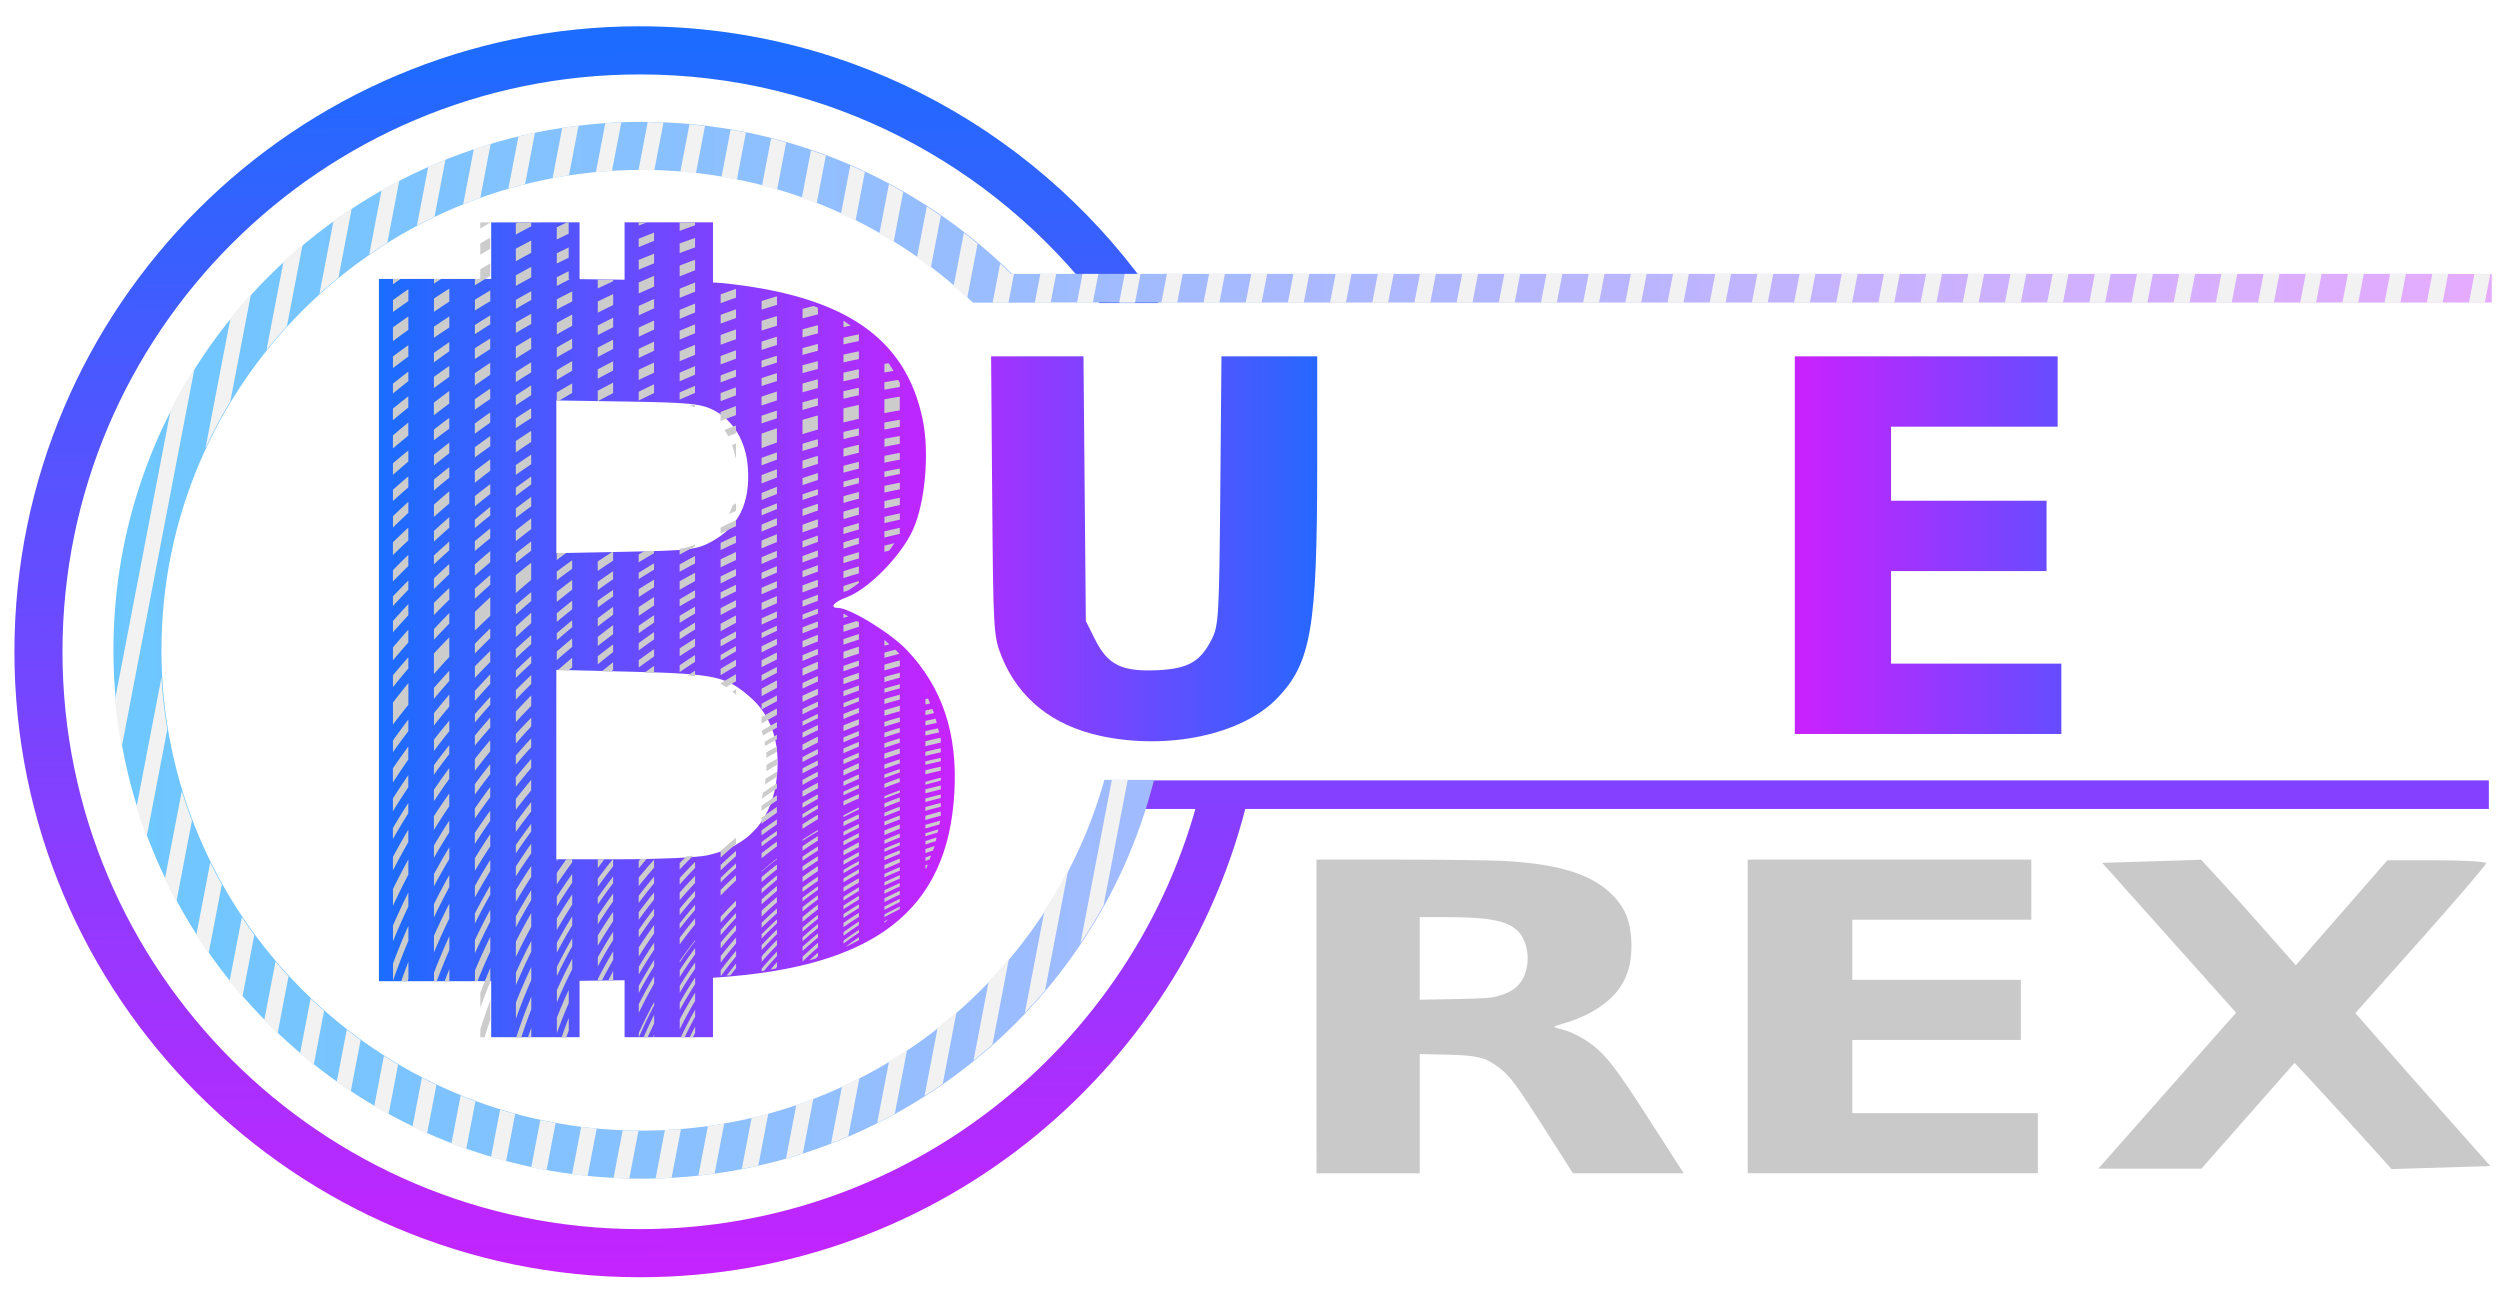 <?xml version="1.0" encoding="UTF-8"?>
<svg id="svg450041" width="119mm" height="62mm" version="1.1" viewBox="0 0 119 62" xmlns="http://www.w3.org/2000/svg" xmlns:xlink="http://www.w3.org/1999/xlink">
 <defs id="defs450038">
  <linearGradient id="linearGradient447674" x1="41.5" x2="41.5" y1="3.25" y2="61.803" gradientTransform="matrix(1.13 0 0 .806 -13.761 6.501)" gradientUnits="userSpaceOnUse" spreadMethod="reflect" xlink:href="#IaTgA~1Np_BMY0IkWaeQ3c"/>
  <linearGradient id="IaTgA~1Np_BMY0IkWaeQ3c" x1="41.5" x2="41.5" y1="3.25" y2="61.803" gradientTransform="matrix(8 0 0 8 115.59 581.96)" gradientUnits="userSpaceOnUse" spreadMethod="reflect">
   <stop id="stop16" stop-color="#1a6dff" offset="0"/>
   <stop id="stop18" stop-color="#c822ff" offset="1"/>
  </linearGradient>
  <linearGradient id="linearGradient447676" x1="31.877" x2="32.127" y1="5.753" y2="59.003" gradientTransform="matrix(4.321 0 0 4.321 -23.336 -21.206)" gradientUnits="userSpaceOnUse" spreadMethod="reflect" xlink:href="#nKEdfJkkRaIvB5Lr2l9FSa-9-7"/>
  <linearGradient id="nKEdfJkkRaIvB5Lr2l9FSa-9-7" x1="31.877" x2="32.127" y1="5.753" y2="59.003" gradientTransform="matrix(1.143 0 0 1.143 347.96 191.24)" gradientUnits="userSpaceOnUse" spreadMethod="reflect">
   <stop id="stop2-5" stop-color="#1a6dff" offset="0"/>
   <stop id="stop4-8" stop-color="#c822ff" offset="1"/>
  </linearGradient>
  <linearGradient id="linearGradient31414" x1="130.08" x2="157.49" y1="-24.153" y2="-24.153" gradientTransform="translate(0 -.381)" gradientUnits="userSpaceOnUse" xlink:href="#IaTgA~1Np_BMY0IkWaeQ3c"/>
  <linearGradient id="linearGradient31445" x1="19.875" x2="447.76" y1="117.07" y2="117.07" gradientTransform="matrix(.265 0 0 .265 75.356 -55.771)" gradientUnits="userSpaceOnUse">
   <stop id="stop9-3" stop-color="#6dc7ff" offset="0"/>
   <stop id="stop11-7" stop-color="#e6abff" offset="1"/>
  </linearGradient>
  <linearGradient id="linearGradient859" x1="45.731" x2="117.01" y1="25.76" y2="25.76" gradientUnits="userSpaceOnUse" xlink:href="#nKEdfJkkRaIvB5Lr2l9FSa-9-7"/>
  <filter id="contrast-filter-0" x="-500%" y="-500%" width="1e3%" height="1e3%">
   <feColorMatrix in="none" result="color-matrix-0" values="1 0 0 0 0 0 1 0 0 0 0 0 0 0 0 0 0 0 1 0"/>
   <title>Contrast</title>
   <title>Contrast</title>
   <title>Contrast</title>
   <title>Contrast</title>
   <feComponentTransfer in="SourceGraphic" result="component-transfer-0">
    <feFuncR intercept="0.29" slope="2" type="linear"/>
    <feFuncG intercept="-0.07" slope="1.29" type="linear"/>
    <feFuncB intercept="0.02" slope="0.94" type="linear"/>
   </feComponentTransfer>
  </filter>
 </defs>
 <g id="layer1">
  <g id="g853" transform="translate(1.374 .309)" fill="url(#linearGradient859)" stroke-opacity="0">
   <path id="path459289" transform="scale(.265)" d="m192.45 131.01c-8.602-1.871-14.688-6.757-17.701-14.209-1.474-3.645-1.524-4.49-1.715-28.859l-0.196-25.104h16.595l0.423 47.547 1.663 3.325c2.271 4.542 4.785 5.789 11.105 5.51 5.579-0.247 7.776-1.487 9.842-5.553 1.244-2.449 1.344-4.168 1.541-26.723l0.211-24.106h17.201l-5e-3 19.784c-8e-3 29.002-1.096 35.31-7.178 41.62-6.319 6.556-19.682 9.401-31.784 6.768z" filter="url(#contrast-filter-0)" style="mix-blend-mode:darken;paint-order:stroke"/>
   <path id="path459328" transform="scale(.265)" d="m266 116.48v-14.188l-9.404-14.241c-5.172-7.832-11.001-16.709-12.953-19.727l-3.549-5.486h18.358l7.597 11.961c4.179 6.579 7.873 11.873 8.21 11.766s3.954-5.415 8.037-11.795l7.424-11.6 9.087-0.185c4.998-0.102 9.087-0.008 9.087 0.208 0 0.216-5.686 9.026-12.635 19.578l-12.635 19.185v28.712h-16.625z" filter="url(#contrast-filter-0)" style="mix-blend-mode:darken;paint-order:stroke"/>
   <path id="path459367" transform="scale(.265)" d="m317.2 96.757v-33.915h47.215v12.635h-29.925v13.3h27.93v12.635h-27.93v16.625h30.59v12.635h-47.88z" filter="url(#contrast-filter-0)" style="mix-blend-mode:darken;paint-order:stroke"/>
   <path id="path459406" transform="scale(.265)" d="m381.71 96.703v-33.969l18.786 0.247c17.785 0.234 18.994 0.33 22.686 1.793 5.125 2.031 8.696 5.635 10.028 10.122 2.834 9.543-0.568 18.289-8.652 22.244l-3.674 1.798 2.561 1.147c4.09 1.831 7.234 6.201 13.198 18.343 3.07 6.25 5.581 11.561 5.581 11.804 0 0.242-3.981 0.441-8.847 0.441h-8.847l-4.727-9.854c-6.874-14.331-8.738-16.081-17.125-16.081h-4.344v25.935h-16.625zm33.038-6.08c1.509-1.51 1.849-2.505 2.045-5.985 0.434-7.707-2.351-9.815-12.971-9.823l-5.486-0.004v18.073l7.301-0.225c6.92-0.213 7.396-0.32 9.111-2.036z" filter="url(#contrast-filter-0)" style="mix-blend-mode:darken;paint-order:stroke"/>
  </g>
  <path id="path478857" d="m62.663 48.383v-7.465h3.943c2.169 0 4.443 0.03 5.054 0.066 2.51 0.149 4.026 0.611 4.989 1.519 0.729 0.687 1.006 1.389 1.006 2.55 0 0.776-0.167 1.382-0.534 1.935-0.502 0.757-1.519 1.402-2.748 1.743-0.213 0.059-0.388 0.125-0.388 0.145 0 0.021 0.147 0.072 0.327 0.114 0.482 0.113 1.142 0.46 1.608 0.845 0.602 0.498 1.109 1.169 2.404 3.183 0.638 0.992 1.309 2.035 1.491 2.317l0.331 0.513h-5.273l-1.28-2.006c-1.432-2.245-1.718-2.629-2.253-3.035-0.631-0.478-1.021-0.572-2.5-0.606l-1.26-0.028v5.675h-4.914zm8.613-0.962c0.53-0.152 0.798-0.304 1.046-0.594 0.566-0.661 0.513-1.969-0.103-2.537-0.516-0.476-1.368-0.634-3.413-0.635l-1.229-5.3e-4v3.932l1.664-0.03c1.312-0.024 1.742-0.053 2.035-0.136z" fill="#b3b3b3" fill-opacity=".718" stroke-opacity="0"/>
  <path id="path478896" d="m83.191 48.383v-7.465h13.499v2.861h-8.522v2.861h8.025v2.861h-8.025v3.484h8.833v2.861h-13.81z" fill="#b3b3b3" fill-opacity=".718" stroke-opacity="0"/>
  <path id="path478935" d="m102.68 52.457c1.54-1.745 3.017-3.415 3.28-3.712l0.48-0.539-6.375-7.133 4.71-0.148 0.871 0.945c0.479 0.52 1.493 1.649 2.252 2.51l1.381 1.566 4.36-4.997h2.348c1.292 0 2.348 0.065 2.348 0.144 0 0.079-1.399 1.716-3.11 3.637l-3.11 3.493 1.226 1.402c0.674 0.771 2.12 2.41 3.214 3.641l1.988 2.239-4.707 0.143-1.296-1.439c-0.713-0.791-1.751-1.929-2.307-2.528l-1.011-1.089-2.218 2.519-2.218 2.519h-4.907z" fill="#b3b3b3" fill-opacity=".718" stroke-opacity="0"/>
  <path id="path7-8-3-7" transform="scale(.265)" d="m114.94 4.719c-61.95 0-112.35 50.395-112.35 112.35 0 61.95 50.395 112.35 112.35 112.35 53.955 0 99.138-38.229 109.9-89.023h-8.857c-10.612 45.986-51.885 80.381-101.05 80.381-57.18 0-103.71-46.525-103.71-103.71 0-57.18 46.525-103.7 103.71-103.7 33.655 0 63.583 16.146 82.541 41.066h10.625c-20.2-29.948-54.402-49.709-93.166-49.709z" fill="url(#linearGradient447676)" stroke-width="4.321"/>
  <path id="path21-5-3" d="m53.036 37.146v1.36h65.433v-1.36z" fill="url(#linearGradient447674)" stroke-width=".954"/>
  <g id="g31426" transform="translate(-112.04 54.511)" stroke-opacity="0">
   <path id="path31182" d="m135.42-43.926v2.691h-5.343v33.43l5.343-0.003v2.667h4.208v-2.682c0.744-0.007 1.45-0.019 2.142-0.03v2.712h4.208v-2.833c0.027-0.002 0.085-3e-3 0.11-0.005 7.588-0.494 11.064-3.182 11.38-8.8 0.158-2.818-0.566-4.997-2.254-6.782-0.776-0.821-2.731-2.016-3.297-2.016-0.415 0-0.173-0.29 0.421-0.505 1.03-0.373 2.604-1.975 3.163-3.221 0.581-1.294 0.788-3.663 0.458-5.247-0.814-3.914-3.757-5.905-9.6-6.493-0.077-0.008-0.273-0.014-0.381-0.022v-2.862h-4.208v2.73c-0.693-0.011-1.389-0.021-2.142-0.027v-2.703zm3.102 8.476 3.387 0.054c2.907 0.047 3.483 0.102 4.063 0.39 0.964 0.479 1.575 1.484 1.665 2.741 0.124 1.718-0.446 2.857-1.786 3.567-0.662 0.351-1.042 0.393-4.03 0.451l-3.299 0.065v-3.634zm0 12.825 3.563 0.088c4.006 0.099 4.529 0.212 5.687 1.232 0.967 0.851 1.399 2.115 1.257 3.676-0.19 2.095-1.324 3.403-3.32 3.831-0.479 0.103-2.292 0.187-4.029 0.187h-3.159v-4.507z" fill="url(#linearGradient31414)"/>
   <path id="path29908" d="m134.9-43.925v0.292a53.799 53.799 0 0 1 0.475-0.279v-0.013zm1.795 0a53.187 53.187 0 0 0-0.102 0.054v0.523a52.727 52.727 0 0 1 0.732-0.389v-0.188zm2.335 0a52.127 52.127 0 0 0-0.487 0.233v0.584a51.612 51.612 0 0 1 0.565-0.279v-0.538zm3.412 0v0.153a50.583 50.583 0 0 1 0.394-0.153zm1.985 0a50.008 50.008 0 0 0-0.036 0.014v0.392a49.643 49.643 0 0 1 0.733-0.266v-0.14zm-1.253 0.487a50.008 50.008 0 0 0-0.732 0.292v0.398a49.643 49.643 0 0 1 0.732-0.299zm-7.798 0.236a53.187 53.187 0 0 0-0.475 0.279v0.535a52.727 52.727 0 0 1 0.475-0.279zm9.748 0.019a49.078 49.078 0 0 0-0.733 0.261v0.457a48.654 48.654 0 0 1 0.733-0.268zm-7.798 0.121a52.127 52.127 0 0 0-0.732 0.389v0.597a51.612 51.612 0 0 1 0.732-0.402zm1.783 0.329a51.024 51.024 0 0 0-0.565 0.279v0.489a50.583 50.583 0 0 1 0.565-0.279zm4.066 0.299a49.078 49.078 0 0 0-0.732 0.294v0.466a48.654 48.654 0 0 1 0.732-0.302zm1.95 0.287a48.1 48.1 0 0 0-0.733 0.278v0.513a47.625 47.625 0 0 1 0.733-0.287zm-9.748 0.173a52.127 52.127 0 0 0-0.475 0.279v0.46h-0.257v0.304a51.612 51.612 0 0 1 0.732-0.444zm1.95 0.167a51.024 51.024 0 0 0-0.732 0.402v0.5a50.583 50.583 0 0 1 0.732-0.402zm1.783 0.207a50.008 50.008 0 0 0-0.565 0.284v0.416a49.643 49.643 0 0 1 0.623-0.321c-0.019-2.51e-4 -0.037-5.18e-4 -0.057-5.18e-4zm4.066 0.22a48.1 48.1 0 0 0-0.732 0.314v0.523a47.625 47.625 0 0 1 0.732-0.324zm-12.43 0.146v0.255a53.799 53.799 0 0 1 0.361-0.255zm1.95 0v0.223a52.727 52.727 0 0 1 0.345-0.223zm7.798 0.03v0.422a48.654 48.654 0 0 1 0.732-0.34v-0.074c-0.237-4e-3 -0.492-0.006-0.732-0.009zm4.632 0.141a47.083 47.083 0 0 0-0.733 0.294v0.438a46.676 46.676 0 0 1 0.733-0.294zm-11.698 0.29a52.127 52.127 0 0 0-0.732 0.473v0.633a51.612 51.612 0 0 1 0.732-0.489zm13.647 0.011a46.145 46.145 0 0 0-0.732 0.264v0.42a45.749 45.749 0 0 1 0.732-0.265zm-15.596 0.016a53.187 53.187 0 0 0-0.733 0.518v0.566a52.727 52.727 0 0 1 0.733-0.518zm3.899 0.058a51.024 51.024 0 0 0-0.732 0.444v0.513a50.583 50.583 0 0 1 0.732-0.444zm1.95 0.04a50.008 50.008 0 0 0-0.732 0.409v0.426a49.643 49.643 0 0 1 0.732-0.419zm1.95 0.01a49.078 49.078 0 0 0-0.732 0.373v0.483a48.654 48.654 0 0 1 0.732-0.38zm1.949 0.125a48.1 48.1 0 0 0-0.732 0.352v0.535a47.625 47.625 0 0 1 0.732-0.364zm7.798 0.105a45.229 45.229 0 0 0-0.732 0.226v0.41a44.837 44.837 0 0 1 0.732-0.227zm-5.849 0.129a47.083 47.083 0 0 0-0.732 0.333v0.446a46.676 46.676 0 0 1 0.732-0.333zm1.95 0.22a46.145 46.145 0 0 0-0.733 0.3v0.427a45.749 45.749 0 0 1 0.733-0.304zm5.639 0.114a44.327 44.327 0 0 0-0.523 0.136v0.454a43.889 43.889 0 0 1 0.733-0.19v-0.319c-0.067-0.028-0.141-0.053-0.21-0.081zm-3.69 0.156a45.229 45.229 0 0 0-0.732 0.265v0.416a44.837 44.837 0 0 1 0.732-0.265zm-9.748 0.212a49.078 49.078 0 0 0-0.732 0.415v0.498a48.654 48.654 0 0 1 0.732-0.426zm1.95 0.038a48.1 48.1 0 0 0-0.732 0.395v0.548a47.625 47.625 0 0 1 0.732-0.408zm-3.9 0.041a50.008 50.008 0 0 0-0.732 0.457v0.438a49.643 49.643 0 0 1 0.732-0.469zm13.647 0.034a44.327 44.327 0 0 0-0.732 0.227v0.46a43.889 43.889 0 0 1 0.732-0.227zm-15.596 0.014a51.024 51.024 0 0 0-0.732 0.489v0.528a50.583 50.583 0 0 1 0.732-0.49zm-1.95 0.002a52.127 52.127 0 0 0-0.733 0.518v0.656a51.612 51.612 0 0 1 0.733-0.537zm9.748 0.06a47.083 47.083 0 0 0-0.732 0.373v0.455a46.676 46.676 0 0 1 0.732-0.373zm1.95 0.134a46.145 46.145 0 0 0-0.732 0.338v0.436a45.749 45.749 0 0 1 0.732-0.344zm9.015 0.008v0.308a43.015 43.015 0 0 1 0.341-0.074c-0.114-0.077-0.22-0.16-0.341-0.234zm-7.066 0.175a45.229 45.229 0 0 0-0.733 0.303v0.423a44.837 44.837 0 0 1 0.733-0.303zm5.849 0.039a43.39 43.39 0 0 0-0.733 0.196v0.39a43.015 43.015 0 0 1 0.733-0.196zm-3.9 0.201a44.327 44.327 0 0 0-0.732 0.265v0.467a43.889 43.889 0 0 1 0.732-0.265zm5.849 0.234a42.525 42.525 0 0 0-0.733 0.159v0.32a42.215 42.215 0 0 1 0.733-0.159zm-3.9 0.113a43.39 43.39 0 0 0-0.732 0.234v0.396a43.015 43.015 0 0 1 0.732-0.235zm-11.698 0.033a48.1 48.1 0 0 0-0.732 0.443v0.563a47.625 47.625 0 0 1 0.732-0.458zm-1.95 0.054a49.078 49.078 0 0 0-0.732 0.463v0.516a48.654 48.654 0 0 1 0.732-0.478zm3.9 0.012a47.083 47.083 0 0 0-0.732 0.415v0.467a46.676 46.676 0 0 1 0.732-0.415zm1.949 0.042a46.145 46.145 0 0 0-0.732 0.382v0.446a45.749 45.749 0 0 1 0.732-0.386zm1.95 0.096a45.229 45.229 0 0 0-0.732 0.344v0.433a44.837 44.837 0 0 1 0.732-0.344zm-9.748 0.021a50.008 50.008 0 0 0-0.732 0.512v0.451a49.643 49.643 0 0 1 0.732-0.526zm17.547 0.089a42.525 42.525 0 0 0-0.733 0.196v0.324a42.215 42.215 0 0 1 0.733-0.196zm-5.849 0.041a44.327 44.327 0 0 0-0.733 0.304v0.475a43.889 43.889 0 0 1 0.733-0.303zm-13.647 0.014a51.024 51.024 0 0 0-0.733 0.537v0.556a50.583 50.583 0 0 1 0.733-0.55zm15.596 0.245a43.39 43.39 0 0 0-0.732 0.273v0.402a43.015 43.015 0 0 1 0.732-0.273zm5.849 0.047a41.735 41.735 0 0 0-0.733 0.16v0.369a41.374 41.374 0 0 1 0.733-0.159zm-3.9 0.213a42.525 42.525 0 0 0-0.732 0.234v0.327a42.215 42.215 0 0 1 0.732-0.234zm1.95 0.257a41.735 41.735 0 0 0-0.733 0.197v0.373a41.374 41.374 0 0 1 0.733-0.196zm-11.698 5.16e-4a46.145 46.145 0 0 0-0.732 0.43v0.457a45.749 45.749 0 0 1 0.732-0.43zm1.949 0.007a45.229 45.229 0 0 0-0.732 0.386v0.442a44.837 44.837 0 0 1 0.732-0.386zm-3.899 0.048a47.083 47.083 0 0 0-0.732 0.46v0.479a46.676 46.676 0 0 1 0.732-0.46zm5.849 0.012a44.327 44.327 0 0 0-0.732 0.344v0.485a43.889 43.889 0 0 1 0.732-0.344zm-7.798 0.01a48.1 48.1 0 0 0-0.732 0.497v0.58a47.625 47.625 0 0 1 0.732-0.507zm18.96 0.02a40.903 40.903 0 0 0-0.196 0.034v0.407a40.499 40.499 0 0 1 0.433-0.075c-0.073-0.126-0.155-0.246-0.236-0.366zm-20.909 0.131a49.078 49.078 0 0 0-0.732 0.52v0.533a48.654 48.654 0 0 1 0.732-0.537zm11.698 0.008a43.39 43.39 0 0 0-0.733 0.314v0.409a43.015 43.015 0 0 1 0.733-0.314zm7.798 0.147a40.903 40.903 0 0 0-0.733 0.165v0.411a40.499 40.499 0 0 1 0.733-0.165zm-5.849 0.022a42.525 42.525 0 0 0-0.732 0.273v0.333a42.215 42.215 0 0 1 0.732-0.273zm-15.596 0.092a50.008 50.008 0 0 0-0.733 0.575v0.466a49.643 49.643 0 0 1 0.733-0.588zm17.546 0.074a41.735 41.735 0 0 0-0.732 0.234v0.378a41.374 41.374 0 0 1 0.732-0.234zm1.95 0.292a40.903 40.903 0 0 0-0.733 0.203v0.417a40.499 40.499 0 0 1 0.733-0.203zm3.822 0.029a40.038 40.038 0 0 0-0.657 0.114v0.352a39.692 39.692 0 0 1 0.733-0.127v-0.193c-0.023-0.05-0.052-0.096-0.076-0.146zm-13.571 0.132a44.327 44.327 0 0 0-0.732 0.386v0.497a43.889 43.889 0 0 1 0.732-0.386zm-1.949 0.036a45.229 45.229 0 0 0-0.732 0.43v0.391l0.104 0.002a44.837 44.837 0 0 1 0.628-0.369zm3.899 0.04a43.39 43.39 0 0 0-0.732 0.356v0.419a43.015 43.015 0 0 1 0.732-0.356zm-5.849 0.051a46.145 46.145 0 0 0-0.732 0.477v0.47a45.749 45.749 0 0 1 0.732-0.477zm7.798 0.024a42.525 42.525 0 0 0-0.733 0.314v0.339a42.215 42.215 0 0 1 0.733-0.314zm1.949 0.072a41.735 41.735 0 0 0-0.732 0.273v0.385a41.374 41.374 0 0 1 0.732-0.273zm5.849 0.02a40.038 40.038 0 0 0-0.733 0.164v0.356a39.692 39.692 0 0 1 0.733-0.164zm-17.547 0.04a47.083 47.083 0 0 0-0.732 0.507v0.494a46.676 46.676 0 0 1 0.732-0.507zm-1.949 0.112a48.1 48.1 0 0 0-0.732 0.557v0.599a47.625 47.625 0 0 1 0.732-0.558zm15.596 0.028a40.903 40.903 0 0 0-0.732 0.242v0.423a40.499 40.499 0 0 1 0.732-0.242zm-17.546 0.227a49.078 49.078 0 0 0-0.733 0.585v0.552a48.654 48.654 0 0 1 0.733-0.605zm23.395 0.014a39.24 39.24 0 0 0-0.733 0.127v0.657a38.597 38.597 0 0 1 0.733-0.13zm-3.899 0.07a40.038 40.038 0 0 0-0.733 0.203v0.36a39.692 39.692 0 0 1 0.733-0.203zm-5.849 0.276a41.735 41.735 0 0 0-0.244 0.105c0.074 0.017 0.181 0.027 0.244 0.048zm7.798 0.05a39.24 39.24 0 0 0-0.733 0.165v0.669a38.597 38.597 0 0 1 0.733-0.172zm-5.849 0.054a40.903 40.903 0 0 0-0.732 0.283v0.43a40.499 40.499 0 0 1 0.732-0.283zm-9.748 0.105a45.229 45.229 0 0 0-0.732 0.477v0.467a44.837 44.837 0 0 1 0.732-0.477zm11.698 0.112a40.038 40.038 0 0 0-0.732 0.242v0.368a39.692 39.692 0 0 1 0.732-0.245zm-13.647 0.085a46.145 46.145 0 0 0-0.732 0.527v0.486a45.749 45.749 0 0 1 0.732-0.527zm15.598 0.145a39.24 39.24 0 0 0-0.733 0.208v0.68a38.597 38.597 0 0 1 0.733-0.218zm-17.547 0.114a47.083 47.083 0 0 0-0.732 0.558v0.51a46.676 46.676 0 0 1 0.732-0.557zm21.446 0.091a38.158 38.158 0 0 0-0.733 0.131v0.333a37.828 37.828 0 0 1 0.733-0.131zm-23.395 0.131a48.1 48.1 0 0 0-0.733 0.612v0.621a47.625 47.625 0 0 1 0.733-0.612zm15.596 0.142a40.038 40.038 0 0 0-0.55 0.212c0.065 0.096 0.124 0.198 0.179 0.303a39.692 39.692 0 0 1 0.371-0.143zm1.95 0.132a39.24 39.24 0 0 0-0.732 0.254v0.691a38.597 38.597 0 0 1 0.732-0.266zm3.9 0.004a38.158 38.158 0 0 0-0.733 0.17v0.34a37.828 37.828 0 0 1 0.733-0.173zm-15.597 0.119a44.327 44.327 0 0 0-0.732 0.482v0.542a43.889 43.889 0 0 1 0.732-0.499zm17.547 0.245a37.398 37.398 0 0 0-0.733 0.134v0.378a37.028 37.028 0 0 1 0.733-0.138zm-19.496 0.004a45.229 45.229 0 0 0-0.732 0.527v0.486a44.837 44.837 0 0 1 0.732-0.531zm15.598 0.148a38.158 38.158 0 0 0-0.733 0.213v0.346a37.828 37.828 0 0 1 0.733-0.219zm-17.547 0.163a46.145 46.145 0 0 0-0.732 0.58v0.503a45.749 45.749 0 0 1 0.732-0.58zm13.647 0.041a39.24 39.24 0 0 0-0.19 0.073c0.072 0.199 0.131 0.406 0.171 0.626a38.597 38.597 0 0 1 0.019-0.008zm5.849 0.06a37.398 37.398 0 0 0-0.733 0.179v0.384a37.028 37.028 0 0 1 0.733-0.183zm-21.446 0.27a47.083 47.083 0 0 0-0.733 0.612v0.549a46.676 46.676 0 0 1 0.733-0.633zm17.546 0.095a38.158 38.158 0 0 0-0.732 0.261v0.353a37.828 37.828 0 0 1 0.732-0.268zm5.849 0.021a36.607 36.607 0 0 0-0.733 0.143v0.326a36.29 36.29 0 0 1 0.733-0.146zm-17.547 0.083a43.39 43.39 0 0 0-0.732 0.496v0.468a43.015 43.015 0 0 1 0.732-0.508zm13.648 0.058a37.398 37.398 0 0 0-0.733 0.226v0.39a37.028 37.028 0 0 1 0.733-0.232zm-15.598 0.17a44.327 44.327 0 0 0-0.732 0.553v0.561a43.889 43.889 0 0 1 0.732-0.573zm17.547 0.114a36.607 36.607 0 0 0-0.733 0.189v0.33a36.29 36.29 0 0 1 0.733-0.194zm-19.496 0.255a45.229 45.229 0 0 0-0.732 0.591v0.518a44.837 44.837 0 0 1 0.732-0.61zm21.446 0.066a35.877 35.877 0 0 0-0.733 0.143v0.265a35.616 35.616 0 0 1 0.733-0.146zm-5.849 0.037a37.398 37.398 0 0 0-0.732 0.276v0.397a37.028 37.028 0 0 1 0.732-0.283zm1.95 0.179a36.607 36.607 0 0 0-0.733 0.239v0.335a36.29 36.29 0 0 1 0.733-0.244zm-19.496 0.155a46.145 46.145 0 0 0-0.733 0.638v0.536a45.749 45.749 0 0 1 0.733-0.651zm5.849 0.01a42.525 42.525 0 0 0-0.732 0.529v0.388a42.215 42.215 0 0 1 0.732-0.542zm15.597 0.053a35.877 35.877 0 0 0-0.733 0.19v0.269a35.616 35.616 0 0 1 0.733-0.194zm1.95 0.24a35.211 35.211 0 0 0-0.733 0.15v0.318a34.906 34.906 0 0 1 0.733-0.154zm-19.496 0.067a43.39 43.39 0 0 0-0.732 0.568v0.488a43.015 43.015 0 0 1 0.732-0.586zm13.647 0.13a36.607 36.607 0 0 0-0.732 0.291v0.342a36.29 36.29 0 0 1 0.732-0.292zm1.95 0.114a35.877 35.877 0 0 0-0.733 0.24v0.273a35.616 35.616 0 0 1 0.733-0.245zm-17.547 0.098a44.327 44.327 0 0 0-0.732 0.635v0.582a43.889 43.889 0 0 1 0.732-0.637zm19.496 0.034a35.211 35.211 0 0 0-0.733 0.199v0.322a34.906 34.906 0 0 1 0.733-0.204zm-5.849 0.04c-3e-3 0.017-8e-3 0.032-0.011 0.048a37.028 37.028 0 0 1 0.011-0.005zm-9.748 0.192a41.735 41.735 0 0 0-0.732 0.548v0.449a41.374 41.374 0 0 1 0.732-0.548zm17.547 0.041a34.509 34.509 0 0 0-0.733 0.158v0.354a34.168 34.168 0 0 1 0.733-0.162zm-23.395 0.195a45.229 45.229 0 0 0-0.733 0.681v0.541a44.837 44.837 0 0 1 0.733-0.7zm17.546 0.072a35.877 35.877 0 0 0-0.732 0.294v0.278a35.616 35.616 0 0 1 0.732-0.299zm-1.95 0.006a36.607 36.607 0 0 0-0.149 0.069c-0.053 0.153-0.116 0.298-0.19 0.437a36.29 36.29 0 0 1 0.339-0.156zm3.9 0.014a35.211 35.211 0 0 0-0.733 0.252v0.328a34.906 34.906 0 0 1 0.733-0.258zm-15.598 0.15a42.525 42.525 0 0 0-0.732 0.605v0.402a42.215 42.215 0 0 1 0.732-0.604zm17.547 0.013a34.509 34.509 0 0 0-0.733 0.21v0.359a34.168 34.168 0 0 1 0.733-0.214zm1.95 0.294a33.779 33.779 0 0 0-0.733 0.166v0.297a33.487 33.487 0 0 1 0.733-0.163zm-21.446 0.18a43.39 43.39 0 0 0-0.732 0.656v0.51a43.015 43.015 0 0 1 0.732-0.666zm15.596 0.051a35.211 35.211 0 0 0-0.732 0.303v0.334a34.906 34.906 0 0 1 0.732-0.303zm-11.698 0.011a40.903 40.903 0 0 0-0.732 0.572v0.508a40.499 40.499 0 0 1 0.732-0.572zm13.648 0.04a34.509 34.509 0 0 0-0.733 0.259v0.365a34.168 34.168 0 0 1 0.733-0.259zm-3.9 0.043a35.877 35.877 0 0 0-0.732 0.349v0.285a35.616 35.616 0 0 1 0.732-0.349zm5.849 0.138a33.779 33.779 0 0 0-0.733 0.217v0.302a33.487 33.487 0 0 1 0.733-0.215zm-21.446 0.214a44.327 44.327 0 0 0-0.733 0.7v0.608a43.889 43.889 0 0 1 0.733-0.7zm23.395 0.012a33.106 33.106 0 0 0-0.733 0.167v0.292a32.822 32.822 0 0 1 0.733-0.171zm-19.496 0.028a41.735 41.735 0 0 0-0.732 0.605v0.467a41.374 41.374 0 0 1 0.732-0.605zm13.647 0.275a34.509 34.509 0 0 0-0.732 0.303v0.373a34.168 34.168 0 0 1 0.732-0.303zm1.95 0.065a33.779 33.779 0 0 0-0.733 0.26v0.311a33.487 33.487 0 0 1 0.733-0.269zm-3.9 0.002a35.211 35.211 0 0 0-0.732 0.349v0.343a34.906 34.906 0 0 1 0.732-0.349zm5.849 0.1a33.106 33.106 0 0 0-0.733 0.222v0.296a32.822 32.822 0 0 1 0.733-0.225zm-15.597 0.178a40.038 40.038 0 0 0-0.732 0.572v0.44a39.692 39.692 0 0 1 0.732-0.571zm-3.899 0.004a42.525 42.525 0 0 0-0.732 0.665v0.42a42.215 42.215 0 0 1 0.732-0.666zm21.187 0.078a32.449 32.449 0 0 0-0.474 0.118v0.293a32.168 32.168 0 0 1 0.227-0.057c0.087-0.119 0.171-0.236 0.247-0.354zm-9.489 0.065c-0.205 0.093-0.425 0.157-0.733 0.204v0.279a35.616 35.616 0 0 1 0.733-0.398zm5.849 0.282a33.106 33.106 0 0 0-0.733 0.27v0.301a32.822 32.822 0 0 1 0.733-0.269zm-7.799 0.017c-0.123 5e-3 -0.296 0.009-0.459 0.013a36.607 36.607 0 0 0-0.273 0.161v0.374a36.29 36.29 0 0 1 0.732-0.437zm5.849 0.002a33.779 33.779 0 0 0-0.732 0.303v0.322a33.487 33.487 0 0 1 0.732-0.315zm-13.647 0.012a40.903 40.903 0 0 0-0.732 0.632v0.53a40.499 40.499 0 0 1 0.732-0.631zm5.849 0.038-0.041 1e-3a37.398 37.398 0 0 0-0.691 0.455v0.448a37.028 37.028 0 0 1 0.732-0.488zm5.849 0.005a34.509 34.509 0 0 0-0.732 0.349v0.382a34.168 34.168 0 0 1 0.732-0.349zm5.849 0.007a32.449 32.449 0 0 0-0.733 0.225v0.297a32.168 32.168 0 0 1 0.733-0.225zm-13.917 0.032-0.463 0.009v0.331a38.597 38.597 0 0 1 0.463-0.34zm-7.529 0.094a43.39 43.39 0 0 0-0.733 0.733v0.533a43.015 43.015 0 0 1 0.733-0.733zm13.647 0.059a35.211 35.211 0 0 0-0.733 0.398v0.351a34.906 34.906 0 0 1 0.733-0.398zm-5.849 0.201a38.158 38.158 0 0 0-0.732 0.537v0.409a37.828 37.828 0 0 1 0.732-0.54zm-1.95 0.119a39.24 39.24 0 0 0-0.732 0.591v0.851a38.597 38.597 0 0 1 0.732-0.624zm5.849 0.027a35.877 35.877 0 0 0-0.732 0.449v0.301a35.616 35.616 0 0 1 0.732-0.449zm-9.748 0.031a41.735 41.735 0 0 0-0.732 0.686v0.508a41.374 41.374 0 0 1 0.732-0.709zm17.547 0.06a32.449 32.449 0 0 0-0.733 0.269v0.303a32.168 32.168 0 0 1 0.733-0.27zm-1.95 0.042a33.106 33.106 0 0 0-0.732 0.315v0.308a32.822 32.822 0 0 1 0.732-0.315zm3.9 0.015a31.802 31.802 0 0 0-0.733 0.225v0.328a31.488 31.488 0 0 1 0.733-0.225zm-5.849 0.123a33.779 33.779 0 0 0-0.732 0.352v0.334a33.487 33.487 0 0 1 0.732-0.363zm-5.849 0.104a36.607 36.607 0 0 0-0.732 0.506v0.394a36.29 36.29 0 0 1 0.732-0.52zm3.9 0.077a34.509 34.509 0 0 0-0.733 0.403v0.404a34.168 34.168 0 0 1 0.733-0.415zm-9.748 0.106a40.038 40.038 0 0 0-0.732 0.648v0.48a39.692 39.692 0 0 1 0.732-0.67zm7.798 0.218a35.211 35.211 0 0 0-0.732 0.456v0.375a34.906 34.906 0 0 1 0.732-0.469zm7.799 0.006a31.802 31.802 0 0 0-0.733 0.269v0.333a31.488 31.488 0 0 1 0.733-0.269zm-11.698 0.013a37.398 37.398 0 0 0-0.732 0.561v0.476a37.028 37.028 0 0 1 0.732-0.579zm-7.798 0.022a42.525 42.525 0 0 0-0.733 0.753v0.46a42.215 42.215 0 0 1 0.733-0.775zm21.446 0.027a31.13 31.13 0 0 0-0.733 0.234v0.283a30.86 30.86 0 0 1 0.218-0.069c0.17-0.11 0.339-0.217 0.515-0.361zm-3.9 0.006a32.449 32.449 0 0 0-0.732 0.315v0.309a32.168 32.168 0 0 1 0.732-0.315zm-1.95 0.17a33.106 33.106 0 0 0-0.732 0.363v0.316a32.822 32.822 0 0 1 0.732-0.363zm-13.647 0.154a40.903 40.903 0 0 0-0.732 0.707v0.582a40.499 40.499 0 0 1 0.732-0.735zm7.798 0.091a35.877 35.877 0 0 0-0.732 0.515v0.323a35.616 35.616 0 0 1 0.732-0.527zm3.9 0.019a33.779 33.779 0 0 0-0.733 0.429v0.331a33.487 33.487 0 0 1 0.733-0.419zm-7.798 0.085a38.158 38.158 0 0 0-0.732 0.621v0.442a37.828 37.828 0 0 1 0.732-0.64zm13.648 0.126a31.13 31.13 0 0 0-0.733 0.28v0.288a30.86 30.86 0 0 1 0.733-0.28zm-1.95 0.062a31.802 31.802 0 0 0-0.732 0.32v0.349a31.488 31.488 0 0 1 0.732-0.329zm-5.849 0.043a34.509 34.509 0 0 0-0.732 0.485v0.418a34.168 34.168 0 0 1 0.732-0.499zm-7.798 0.013a39.24 39.24 0 0 0-0.732 0.697v0.889a38.597 38.597 0 0 1 0.732-0.698zm11.697 0.143a32.449 32.449 0 0 0-0.732 0.376v0.326a32.168 32.168 0 0 1 0.732-0.385zm-7.798 0.022a36.607 36.607 0 0 0-0.732 0.597v0.409a36.29 36.29 0 0 1 0.732-0.597zm-7.798 0.159a41.735 41.735 0 0 0-0.733 0.806v0.534a41.374 41.374 0 0 1 0.733-0.806zm13.647 0.125a33.106 33.106 0 0 0-0.733 0.434v0.335a32.822 32.822 0 0 1 0.733-0.444zm-3.9 0.007a35.211 35.211 0 0 0-0.732 0.546v0.389a34.906 34.906 0 0 1 0.732-0.56zm9.749 0.089a30.509 30.509 0 0 0-0.733 0.28v0.237a30.287 30.287 0 0 1 0.733-0.28zm-1.95 0.133a31.13 31.13 0 0 0-0.732 0.328v0.297a30.86 30.86 0 0 1 0.732-0.33zm-11.698 0.061a37.398 37.398 0 0 0-0.732 0.661v0.497a37.028 37.028 0 0 1 0.732-0.661zm-3.899 0.012a40.038 40.038 0 0 0-0.732 0.767v0.504a39.692 39.692 0 0 1 0.732-0.769zm18.763 0.033v0.198a29.683 29.683 0 0 1 0.228-0.073c-0.074-0.039-0.157-0.09-0.228-0.125zm-9.015 0.071a33.779 33.779 0 0 0-0.732 0.504v0.355a33.487 33.487 0 0 1 0.732-0.507zm3.899 0.011a31.802 31.802 0 0 0-0.732 0.397v0.36a31.488 31.488 0 0 1 0.732-0.407zm-7.798 0.233a35.877 35.877 0 0 0-0.732 0.614v0.338a35.616 35.616 0 0 1 0.732-0.625zm13.549 0.033a29.346 29.346 0 0 0-0.635 0.202v0.314a29.056 29.056 0 0 1 0.733-0.243v-0.22c-0.035-0.021-0.064-0.034-0.098-0.054zm-1.851 0.021a29.942 29.942 0 0 0-0.733 0.282v0.283a29.683 29.683 0 0 1 0.733-0.288zm-5.849 0.053a32.449 32.449 0 0 0-0.733 0.459v0.337a32.168 32.168 0 0 1 0.733-0.469zm-3.9 0.119a34.509 34.509 0 0 0-0.732 0.562v0.434a34.168 34.168 0 0 1 0.732-0.562zm7.798 0.031a30.509 30.509 0 0 0-0.732 0.341v0.249a30.287 30.287 0 0 1 0.732-0.348zm-13.647 0.125a38.158 38.158 0 0 0-0.732 0.733v0.464a37.828 37.828 0 0 1 0.732-0.733zm-3.899 0.065a40.903 40.903 0 0 0-0.733 0.843v0.614a40.499 40.499 0 0 1 0.733-0.849zm15.596 0.083a31.13 31.13 0 0 0-0.732 0.402v0.312a30.86 30.86 0 0 1 0.732-0.411zm-3.899 0.032a33.106 33.106 0 0 0-0.732 0.523v0.348a32.822 32.822 0 0 1 0.732-0.526zm9.748 0.091a28.725 28.725 0 0 0-0.733 0.243v0.263a28.477 28.477 0 0 1 0.733-0.242zm-1.949 0.036a29.346 29.346 0 0 0-0.733 0.297v0.311a29.056 29.056 0 0 1 0.733-0.291zm-13.648 0.015a36.607 36.607 0 0 0-0.732 0.661v0.44a36.29 36.29 0 0 1 0.732-0.674zm-3.899 0.105a39.24 39.24 0 0 0-0.732 0.769v0.981a38.597 38.597 0 0 1 0.732-0.816zm5.849 0.051a35.211 35.211 0 0 0-0.732 0.626v0.406a34.906 34.906 0 0 1 0.732-0.625zm5.849 0.007a31.802 31.802 0 0 0-0.733 0.468v0.372a31.488 31.488 0 0 1 0.733-0.468zm3.899 0.013a29.942 29.942 0 0 0-0.732 0.358v0.29a29.683 29.683 0 0 1 0.732-0.366zm5.116 0.053v0.274a27.84 27.84 0 0 1 0.236-0.064c-0.082-0.071-0.146-0.138-0.236-0.21zm-12.914 0.215a33.779 33.779 0 0 0-0.732 0.562v0.388a33.487 33.487 0 0 1 0.732-0.589zm5.849 0.079a30.509 30.509 0 0 0-0.732 0.424v0.257a30.287 30.287 0 0 1 0.732-0.432zm5.849 0.028a28.153 28.153 0 0 0-0.733 0.243v0.33a27.84 27.84 0 0 1 0.733-0.244zm-1.949 0.105a28.725 28.725 0 0 0-0.733 0.299v0.276a28.477 28.477 0 0 1 0.733-0.305zm-7.799 0.011a32.449 32.449 0 0 0-0.732 0.526v0.349a32.168 32.168 0 0 1 0.732-0.526zm11.485 0.026a27.523 27.523 0 0 0-0.52 0.14v0.249a27.285 27.285 0 0 1 0.706-0.19c-0.05-0.056-0.098-0.112-0.15-0.167-9e-3 -0.01-0.025-0.022-0.035-0.032zm-19.284 0.061a37.398 37.398 0 0 0-0.732 0.732v0.548a37.028 37.028 0 0 1 0.732-0.758zm13.647 0.072a29.346 29.346 0 0 0-0.732 0.376v0.327a29.056 29.056 0 0 1 0.732-0.37zm-3.899 0.122a31.13 31.13 0 0 0-0.733 0.489v0.324a30.86 30.86 0 0 1 0.733-0.489zm-7.798 0.039a35.877 35.877 0 0 0-0.732 0.695v0.354a35.616 35.616 0 0 1 0.732-0.695zm-5.849 0.069a40.038 40.038 0 0 0-0.733 0.853v0.565a39.692 39.692 0 0 1 0.733-0.885zm7.798 0.024a34.509 34.509 0 0 0-0.688 0.592l0.51 0.012a34.168 34.168 0 0 1 0.179-0.152zm7.798 0.094a29.942 29.942 0 0 0-0.732 0.432v0.3a29.683 29.683 0 0 1 0.732-0.432zm7.799 0.028a26.975 26.975 0 0 0-0.733 0.204v0.275a26.708 26.708 0 0 1 0.733-0.205zm-1.95 0.011a27.523 27.523 0 0 0-0.733 0.251v0.258a27.285 27.285 0 0 1 0.733-0.256zm-1.949 0.056a28.153 28.153 0 0 0-0.733 0.314v0.345a27.84 27.84 0 0 1 0.733-0.322zm-9.749 0.024a33.106 33.106 0 0 0-0.535 0.43l0.436 0.011a32.822 32.822 0 0 1 0.099-0.079zm1.95 0.17a31.802 31.802 0 0 0-0.443 0.318c0.151 0.005 0.307 0.01 0.443 0.016zm5.849 0.057a28.725 28.725 0 0 0-0.732 0.381v0.283a28.477 28.477 0 0 1 0.732-0.389zm-3.899 0.172a30.509 30.509 0 0 0-0.34 0.227c0.112 0.014 0.239 0.024 0.338 0.04a30.287 30.287 0 0 1 2e-3 -0.002zm-11.698 0.003a38.158 38.158 0 0 0-0.732 0.82v0.518a37.828 37.828 0 0 1 0.732-0.849zm21.446 0.096a26.404 26.404 0 0 0-0.733 0.205v0.237a26.176 26.176 0 0 1 0.733-0.205zm-1.95 0.006a26.975 26.975 0 0 0-0.733 0.253v0.285a26.708 26.708 0 0 1 0.733-0.257zm-5.849 0.066a29.346 29.346 0 0 0-0.732 0.432v0.024c0.091 0.047 0.177 0.105 0.265 0.163a29.056 29.056 0 0 1 0.468-0.288zm-11.697 0.006a36.607 36.607 0 0 0-0.732 0.79v0.474a36.29 36.29 0 0 1 0.732-0.811zm1.95 0.032a35.211 35.211 0 0 0-0.732 0.719v0.448a34.906 34.906 0 0 1 0.732-0.742zm13.648 0.047a27.523 27.523 0 0 0-0.733 0.332v0.265a27.285 27.285 0 0 1 0.733-0.338zm-1.95 0.208a28.153 28.153 0 0 0-0.732 0.395v0.355a27.84 27.84 0 0 1 0.732-0.395zm-17.546 0.125a39.24 39.24 0 0 0-0.733 0.928v1.046a38.597 38.597 0 0 1 0.733-0.939zm23.395 0.058a25.878 25.878 0 0 0-0.733 0.205v0.195a25.69 25.69 0 0 1 0.733-0.205zm-1.95 0.058a26.404 26.404 0 0 0-0.733 0.265v0.247a26.176 26.176 0 0 1 0.733-0.27zm-1.949 0.155a26.975 26.975 0 0 0-0.733 0.334v0.295a26.708 26.708 0 0 1 0.733-0.342zm-3.9 0.029a28.725 28.725 0 0 0-0.178 0.11c0.059 0.046 0.118 0.088 0.178 0.139zm9.015 0.123v0.048a25.178 25.178 0 0 1 0.018-0.004c-7e-3 -0.014-0.011-0.03-0.018-0.044zm-22.662 0.126a37.398 37.398 0 0 0-0.732 0.888v0.583a37.028 37.028 0 0 1 0.732-0.898zm21.446 0.007a25.397 25.397 0 0 0-0.733 0.206v0.234a25.178 25.178 0 0 1 0.733-0.211zm-17.547 0.033a34.509 34.509 0 0 0-0.732 0.771v0.5a34.168 34.168 0 0 1 0.732-0.772zm11.698 0.003a27.523 27.523 0 0 0-0.732 0.395v0.273a27.285 27.285 0 0 1 0.732-0.395zm-13.647 0.067a35.877 35.877 0 0 0-0.732 0.821v0.396a35.616 35.616 0 0 1 0.732-0.843zm17.547 0.017a25.878 25.878 0 0 0-0.733 0.278v0.204a25.69 25.69 0 0 1 0.733-0.282zm3.294 0.061a24.891 24.891 0 0 0-0.128 0.029v0.256a24.645 24.645 0 0 1 0.224-0.05c-0.032-0.078-0.061-0.158-0.096-0.235zm-5.244 0.149a26.404 26.404 0 0 0-0.733 0.35v0.254a26.176 26.176 0 0 1 0.733-0.357zm3.899 0.196a24.891 24.891 0 0 0-0.733 0.213v0.26a24.645 24.645 0 0 1 0.733-0.213zm-1.95 0.101a25.397 25.397 0 0 0-0.733 0.289v0.239a25.178 25.178 0 0 1 0.733-0.295zm-3.9 0.028a26.975 26.975 0 0 0-0.732 0.413v0.304a26.708 26.708 0 0 1 0.732-0.413zm7.397 0.024a24.365 24.365 0 0 0-0.332 0.074v0.215a24.154 24.154 0 0 1 0.412-0.092c-0.023-0.068-0.056-0.131-0.081-0.198zm-5.447 0.232a25.878 25.878 0 0 0-0.733 0.357v0.208a25.69 25.69 0 0 1 0.733-0.357zm3.899 0.167a24.365 24.365 0 0 0-0.733 0.217v0.224a24.154 24.154 0 0 1 0.733-0.221zm-19.496 0.009a35.211 35.211 0 0 0-0.732 0.858v0.474a34.906 34.906 0 0 1 0.732-0.857zm1.95 0.008a33.779 33.779 0 0 0-0.732 0.775v0.453a33.487 33.487 0 0 1 0.732-0.816zm19.253 0.044a23.879 23.879 0 0 0-0.489 0.11v0.212a23.674 23.674 0 0 1 0.538-0.12c-0.018-0.066-0.029-0.136-0.049-0.202zm-3.656 0.03a24.891 24.891 0 0 0-0.733 0.29v0.273a24.645 24.645 0 0 1 0.733-0.297zm-21.446 0.012a38.158 38.158 0 0 0-0.733 0.998v0.553a37.828 37.828 0 0 1 0.733-0.997zm1.95 0.051a36.607 36.607 0 0 0-0.732 0.909v0.537a36.29 36.29 0 0 1 0.732-0.943zm15.596 0.073a26.404 26.404 0 0 0-0.728 0.41c0.025 0.073 0.043 0.151 0.064 0.226a26.176 26.176 0 0 1 0.664-0.374zm1.95 0.137a25.397 25.397 0 0 0-0.733 0.358v0.245a25.178 25.178 0 0 1 0.733-0.357zm3.899 0.138a23.879 23.879 0 0 0-0.733 0.227v0.221a23.674 23.674 0 0 1 0.733-0.232zm1.819 0.02a23.405 23.405 0 0 0-0.603 0.135v0.208a23.203 23.203 0 0 1 0.651-0.146c-0.014-0.067-0.032-0.131-0.048-0.197zm-3.769 0.132a24.365 24.365 0 0 0-0.733 0.305v0.229a24.154 24.154 0 0 1 0.733-0.31zm-3.9 0.179a25.878 25.878 0 0 0-0.587 0.331c0.013 0.064 0.021 0.132 0.032 0.197a25.69 25.69 0 0 1 0.556-0.313zm1.95 0.085a24.891 24.891 0 0 0-0.733 0.374v0.281a24.645 24.645 0 0 1 0.733-0.374zm5.829 0.054a22.939 22.939 0 0 0-0.713 0.166v0.235a22.712 22.712 0 0 1 0.733-0.171v-0.152c-5e-3 -0.027-0.015-0.052-0.02-0.079zm-1.93 0.025a23.405 23.405 0 0 0-0.733 0.238v0.215a23.203 23.203 0 0 1 0.733-0.241zm-17.547 0.002a33.106 33.106 0 0 0-0.732 0.816v0.436a32.822 32.822 0 0 1 0.732-0.83zm-1.95 0.09a34.509 34.509 0 0 0-0.732 0.891v0.565a34.168 34.168 0 0 1 0.732-0.927zm17.547 0.078a23.879 23.879 0 0 0-0.733 0.317v0.226a23.674 23.674 0 0 1 0.733-0.317zm-19.496 0.157a35.877 35.877 0 0 0-0.732 0.955v0.454a35.616 35.616 0 0 1 0.732-0.987zm15.596 0.058a25.397 25.397 0 0 0-0.512 0.295c8e-3 0.083 0.01 0.17 0.013 0.255a25.178 25.178 0 0 1 0.499-0.296zm-17.546 0.004a37.398 37.398 0 0 0-0.733 1.042v0.67a37.028 37.028 0 0 1 0.733-1.089zm25.345 0.082a22.454 22.454 0 0 0-0.733 0.171v0.196a22.259 22.259 0 0 1 0.733-0.171zm-1.949 0.018a22.939 22.939 0 0 0-0.733 0.238v0.245a22.712 22.712 0 0 1 0.733-0.243zm-3.899 0.028a24.365 24.365 0 0 0-0.733 0.374v0.236a24.154 24.154 0 0 1 0.733-0.374zm1.949 0.172a23.405 23.405 0 0 0-0.733 0.317v0.221a23.203 23.203 0 0 1 0.733-0.317zm3.899 0.241a22.006 22.006 0 0 0-0.733 0.171v0.162a21.846 21.846 0 0 1 0.733-0.171zm-7.798 0.042a24.891 24.891 0 0 0-0.491 0.29c-1e-3 0.098-7e-3 0.198-0.013 0.299a24.645 24.645 0 0 1 0.505-0.299zm-11.698 0.016a32.449 32.449 0 0 0-0.732 0.868v0.451a32.168 32.168 0 0 1 0.732-0.896zm17.547 0.01a22.454 22.454 0 0 0-0.733 0.249v0.204a22.259 22.259 0 0 1 0.733-0.254zm-3.899 0.059a23.879 23.879 0 0 0-0.733 0.374v0.239a23.674 23.674 0 0 1 0.733-0.38zm1.949 0.128a22.939 22.939 0 0 0-0.733 0.332v0.252a22.712 22.712 0 0 1 0.733-0.332zm-17.547 0.045a33.779 33.779 0 0 0-0.732 0.954v0.498a33.487 33.487 0 0 1 0.732-0.973zm21.446 0.12a21.597 21.597 0 0 0-0.733 0.174v0.192a21.41 21.41 0 0 1 0.733-0.177zm-23.395 0.065a35.211 35.211 0 0 0-0.732 1.036v0.545a34.906 34.906 0 0 1 0.732-1.066zm21.446 0.049a22.006 22.006 0 0 0-0.733 0.26v0.168a21.846 21.846 0 0 1 0.733-0.264zm-5.849 0.123a24.365 24.365 0 0 0-0.538 0.334c-0.011 0.095-0.024 0.19-0.04 0.282a24.154 24.154 0 0 1 0.578-0.371zm1.95 0.004a23.405 23.405 0 0 0-0.733 0.391v0.236a23.203 23.203 0 0 1 0.733-0.398zm1.949 0.129a22.454 22.454 0 0 0-0.733 0.332v0.21a22.259 22.259 0 0 1 0.733-0.332zm-21.446 0.032a36.607 36.607 0 0 0-0.733 1.112v0.61a36.29 36.29 0 0 1 0.733-1.145zm25.345 0.122a21.167 21.167 0 0 0-0.733 0.2v0.135a20.958 20.958 0 0 1 0.733-0.191zm-1.949 0.018a21.597 21.597 0 0 0-0.733 0.27v0.195a21.41 21.41 0 0 1 0.733-0.273zm-17.547 0.086a31.802 31.802 0 0 0-0.732 0.911v0.51a31.488 31.488 0 0 1 0.732-0.92zm13.648 0.138a22.939 22.939 0 0 0-0.733 0.393v0.27a22.712 22.712 0 0 1 0.733-0.403zm-1.95 0.031a23.879 23.879 0 0 0-0.66 0.441c-0.024 0.095-0.043 0.194-0.072 0.285v0.013a23.674 23.674 0 0 1 0.732-0.498zm3.9 0.063a22.006 22.006 0 0 0-0.733 0.332v0.173a21.846 21.846 0 0 1 0.733-0.332zm3.899 0.038a20.719 20.719 0 0 0-0.733 0.182v0.189a20.54 20.54 0 0 1 0.733-0.186zm-21.446 0.07a33.106 33.106 0 0 0-0.732 1.018v0.483a32.822 32.822 0 0 1 0.732-1.02zm19.496 0.155a21.167 21.167 0 0 0-0.733 0.284v0.109a20.958 20.958 0 0 1 0.733-0.274zm-21.446 0.152a34.509 34.509 0 0 0-0.732 1.08v0.659a34.168 34.168 0 0 1 0.732-1.132zm19.496 0.035a21.597 21.597 0 0 0-0.733 0.332v0.206a21.41 21.41 0 0 1 0.733-0.337zm-1.949 0.009a22.454 22.454 0 0 0-0.733 0.414v0.224a22.259 22.259 0 0 1 0.733-0.422zm5.848 0.006a20.306 20.306 0 0 0-0.733 0.19v0.171a20.146 20.146 0 0 1 0.733-0.193zm-7.798 0.039a23.405 23.405 0 0 0-0.732 0.498v0.245a23.203 23.203 0 0 1 0.732-0.498zm5.849 0.101a20.719 20.719 0 0 0-0.733 0.282v0.194a20.54 20.54 0 0 1 0.733-0.287zm-17.547 0.22a31.13 31.13 0 0 0-0.732 0.973v0.448a30.86 30.86 0 0 1 0.732-0.973zm19.496 0.043a19.917 19.917 0 0 0-0.733 0.197v0.182a19.745 19.745 0 0 1 0.733-0.201zm-25.345 1e-3a35.877 35.877 0 0 0-0.733 1.195v0.52a35.616 35.616 0 0 1 0.733-1.224zm19.496 0.097a22.006 22.006 0 0 0-0.733 0.434v0.186a21.846 21.846 0 0 1 0.733-0.441zm3.899 0.08a20.306 20.306 0 0 0-0.733 0.289v0.175a20.146 20.146 0 0 1 0.733-0.289zm-5.849 0.01a22.939 22.939 0 0 0-0.732 0.52v0.282a22.712 22.712 0 0 1 0.732-0.525zm3.9 0.03a21.167 21.167 0 0 0-0.733 0.371v0.083a20.958 20.958 0 0 1 0.733-0.362zm-17.547 0.149a32.449 32.449 0 0 0-0.732 1.058v0.524a32.168 32.168 0 0 1 0.732-1.098zm21.446 0.039a19.52 19.52 0 0 0-0.733 0.205v0.202a19.327 19.327 0 0 1 0.733-0.202zm-3.899 0.138a20.719 20.719 0 0 0-0.733 0.348v0.206a20.54 20.54 0 0 1 0.733-0.355zm-1.949 0.018a21.597 21.597 0 0 0-0.733 0.452v0.215a21.41 21.41 0 0 1 0.733-0.456zm3.899 0.035a19.917 19.917 0 0 0-0.733 0.289v0.187a19.745 19.745 0 0 1 0.733-0.29zm-5.849 0.187a22.454 22.454 0 0 0-0.732 0.525v0.235a22.259 22.259 0 0 1 0.732-0.525zm-15.596 0.054a33.779 33.779 0 0 0-0.732 1.189v0.583a33.487 33.487 0 0 1 0.732-1.213zm23.369 0.005a19.107 19.107 0 0 0-0.707 0.199v0.176a18.942 18.942 0 0 1 0.667-0.193c0.011-0.062 0.029-0.119 0.04-0.182zm-19.47 0.146a30.509 30.509 0 0 0-0.732 1.014v0.397a30.287 30.287 0 0 1 0.732-1.044zm15.597 0.015a20.306 20.306 0 0 0-0.733 0.365v0.187a20.146 20.146 0 0 1 0.733-0.372zm1.95 0.018a19.52 19.52 0 0 0-0.733 0.289v0.219a19.327 19.327 0 0 1 0.733-0.304zm1.832 0.237a18.726 18.726 0 0 0-0.616 0.184v0.144a18.59 18.59 0 0 1 0.583-0.179c0.011-0.05 0.023-0.099 0.033-0.149zm-25.228 0.011a35.211 35.211 0 0 0-0.733 1.297v0.645a34.906 34.906 0 0 1 0.733-1.349zm19.496 0.016a21.167 21.167 0 0 0-0.733 0.463v0.055a20.958 20.958 0 0 1 0.733-0.452zm-1.95 0.047a22.006 22.006 0 0 0-0.732 0.528v0.204a21.846 21.846 0 0 1 0.732-0.538zm3.9 0.104a19.917 19.917 0 0 0-0.733 0.38v0.199a19.745 19.745 0 0 1 0.733-0.387zm1.95 0.024a19.107 19.107 0 0 0-0.733 0.304v0.18a18.942 18.942 0 0 1 0.733-0.304zm-19.496 0.021a31.802 31.802 0 0 0-0.732 1.146v0.602a31.488 31.488 0 0 1 0.732-1.166zm15.598 0.096a20.719 20.719 0 0 0-0.733 0.479v0.215a20.54 20.54 0 0 1 0.733-0.481zm5.648 0.064a18.378 18.378 0 0 0-0.532 0.171v0.167a18.219 18.219 0 0 1 0.494-0.164c0.015-0.056 0.024-0.117 0.038-0.174zm-9.548 0.011a22.939 22.939 0 0 0-0.732 0.63v0.315a22.712 22.712 0 0 1 0.732-0.648zm1.95 0.186a21.597 21.597 0 0 0-0.732 0.554v0.237a21.41 21.41 0 0 1 0.732-0.566zm5.849 0.035a18.726 18.726 0 0 0-0.733 0.303v0.148a18.59 18.59 0 0 1 0.733-0.304zm-1.95 1e-3a19.52 19.52 0 0 0-0.733 0.396v0.223a19.327 19.327 0 0 1 0.733-0.392zm-15.597 0.06a29.942 29.942 0 0 0-0.732 1.092v0.465a29.683 29.683 0 0 1 0.732-1.095zm19.204 0.115a18.012 18.012 0 0 0-0.441 0.147v0.187a17.834 17.834 0 0 1 0.36-0.12c0.024-0.074 0.059-0.138 0.081-0.213zm-5.556 0.022a20.306 20.306 0 0 0-0.733 0.481v0.195a20.146 20.146 0 0 1 0.733-0.481zm-17.547 0.036a33.106 33.106 0 0 0-0.732 1.28v0.579a32.822 32.822 0 0 1 0.732-1.302zm21.446 0.144a18.378 18.378 0 0 0-0.733 0.303v0.173a18.219 18.219 0 0 1 0.733-0.305zm-7.799 0.032a22.454 22.454 0 0 0-0.732 0.668v0.261a22.259 22.259 0 0 1 0.732-0.683zm5.849 0.059a19.107 19.107 0 0 0-0.733 0.402v0.193a18.942 18.942 0 0 1 0.733-0.409zm3.437 0.159a17.631 17.631 0 0 0-0.27 0.095v0.16a17.479 17.479 0 0 1 0.201-0.07c0.024-0.061 0.047-0.122 0.069-0.184zm-11.32 0.008c-0.079 0.012-0.212 0.023-0.328 0.035a23.879 23.879 0 0 0-0.32 0.32v0.303a23.674 23.674 0 0 1 0.648-0.657zm5.934 0.029a19.917 19.917 0 0 0-0.733 0.481v0.218a19.745 19.745 0 0 1 0.733-0.49zm-1.95 0.102a21.167 21.167 0 0 0-0.732 0.604v0.023a20.958 20.958 0 0 1 0.732-0.592zm5.849 0.005a18.012 18.012 0 0 0-0.733 0.313v0.198a17.834 17.834 0 0 1 0.733-0.319zm-12.044 0.006c-0.098 0.004-0.194 0.007-0.297 0.01a25.397 25.397 0 0 0-0.09 0.108v0.346a25.178 25.178 0 0 1 0.387-0.464zm-3.83 0.027a28.153 28.153 0 0 0-0.455 0.651v0.542a27.84 27.84 0 0 1 0.732-1.045v-0.148zm2.209 0a26.404 26.404 0 0 0-0.715 0.928v0.386a26.176 26.176 0 0 1 0.732-0.978v-0.336c-6e-3 5e-6 -0.012-5.8e-5 -0.018 0zm-2.664 5.16e-4v0.088a28.477 28.477 0 0 1 0.061-0.088zm1.949 0v0.419a26.708 26.708 0 0 1 0.321-0.419zm-9.015 0.009a34.509 34.509 0 0 0-0.733 1.408v0.799a34.168 34.168 0 0 1 0.733-1.486zm11.697 0.014a24.891 24.891 0 0 0-0.732 0.846v0.407a24.645 24.645 0 0 1 0.732-0.876zm-7.798 0.007a31.13 31.13 0 0 0-0.732 1.239v0.547a30.86 30.86 0 0 1 0.732-1.258zm17.547 0.058a18.726 18.726 0 0 0-0.733 0.419v0.159a18.59 18.59 0 0 1 0.733-0.424zm-7.798 0.038a23.405 23.405 0 0 0-0.733 0.769v0.307a23.203 23.203 0 0 1 0.733-0.789zm1.949 0.071a22.006 22.006 0 0 0-0.732 0.686v0.216a21.846 21.846 0 0 1 0.732-0.686zm9.124 0.052a17.28 17.28 0 0 0-0.109 0.038v0.157a17.132 17.132 0 0 1 0.041-0.014c0.026-0.057 0.043-0.122 0.068-0.18zm-7.175 0.003a20.719 20.719 0 0 0-0.732 0.596v0.238a20.54 20.54 0 0 1 0.732-0.608zm-11.698 0.066a29.346 29.346 0 0 0-0.732 1.151v0.558a29.056 29.056 0 0 1 0.732-1.188zm13.648 0.012a19.52 19.52 0 0 0-0.733 0.504v0.239a19.327 19.327 0 0 1 0.733-0.509zm3.899 0.047a17.631 17.631 0 0 0-0.733 0.319v0.165a17.479 17.479 0 0 1 0.733-0.32zm-1.95 0.102a18.378 18.378 0 0 0-0.733 0.434v0.184a18.219 18.219 0 0 1 0.733-0.435zm-13.647 0.221a27.523 27.523 0 0 0-0.732 1.081v0.458a27.285 27.285 0 0 1 0.732-1.12zm-5.849 0.05a32.449 32.449 0 0 0-0.732 1.385v0.634a32.168 32.168 0 0 1 0.732-1.445zm13.647 0.009a21.597 21.597 0 0 0-0.732 0.701v0.268a21.41 21.41 0 0 1 0.732-0.717zm7.799 5.16e-4a17.28 17.28 0 0 0-0.733 0.328v0.167a17.132 17.132 0 0 1 0.733-0.333zm-5.849 0.012a20.306 20.306 0 0 0-0.732 0.625v0.216a20.146 20.146 0 0 1 0.732-0.637zm-3.899 0.02a22.939 22.939 0 0 0-0.733 0.795v0.362a22.712 22.712 0 0 1 0.733-0.821zm-3.9 0.032a25.878 25.878 0 0 0-0.732 0.996v0.333a25.69 25.69 0 0 1 0.732-1.011zm1.95 0.002a24.365 24.365 0 0 0-0.732 0.909v0.344a24.154 24.154 0 0 1 0.732-0.934zm7.799 0.004a19.107 19.107 0 0 0-0.733 0.512v0.214a18.942 18.942 0 0 1 0.733-0.523zm1.949 0.074a18.012 18.012 0 0 0-0.733 0.435v0.205a17.834 17.834 0 0 1 0.733-0.435zm1.95 0.23a16.937 16.937 0 0 0-0.733 0.342v0.166a16.79 16.79 0 0 1 0.733-0.347zm-19.496 0.113a30.509 30.509 0 0 0-0.732 1.332v0.482a30.287 30.287 0 0 1 0.732-1.378zm13.647 0.03a19.917 19.917 0 0 0-0.732 0.639v0.23a19.745 19.745 0 0 1 0.732-0.638zm1.95 0.014a18.726 18.726 0 0 0-0.733 0.538v0.175a18.59 18.59 0 0 1 0.733-0.547zm1.949 0.043a17.631 17.631 0 0 0-0.733 0.458v0.178a17.479 17.479 0 0 1 0.733-0.46zm-15.597 0.136a28.725 28.725 0 0 0-0.732 1.246v0.523a28.477 28.477 0 0 1 0.732-1.296zm17.547 0.034a16.599 16.599 0 0 0-0.733 0.355v0.183a16.435 16.435 0 0 1 0.733-0.362zm-9.748 0.002a22.454 22.454 0 0 0-0.733 0.851v0.3a22.259 22.259 0 0 1 0.733-0.872zm-1.95 0.072a23.879 23.879 0 0 0-0.732 0.944v0.361a23.674 23.674 0 0 1 0.732-0.967zm-11.697 0.002a33.779 33.779 0 0 0-0.733 1.574v0.752a33.487 33.487 0 0 1 0.733-1.658zm9.748 0.052a25.397 25.397 0 0 0-0.732 1.056v0.408a25.178 25.178 0 0 1 0.732-1.09zm-1.949 0.039a26.975 26.975 0 0 0-0.732 1.154v0.541a26.708 26.708 0 0 1 0.732-1.206zm11.698 0.047a18.378 18.378 0 0 0-0.733 0.561v0.204a18.219 18.219 0 0 1 0.733-0.572zm1.949 0.028a17.28 17.28 0 0 0-0.733 0.46v0.174a17.132 17.132 0 0 1 0.733-0.46zm-3.9 0.054a19.52 19.52 0 0 0-0.732 0.652v0.278a19.327 19.327 0 0 1 0.732-0.682zm5.849 0.086a16.248 16.248 0 0 0-0.733 0.369v0.158a16.108 16.108 0 0 1 0.733-0.375zm-7.799 0.088a20.719 20.719 0 0 0-0.732 0.767v0.272a20.54 20.54 0 0 1 0.732-0.787zm-0.312 0.032a21.167 21.167 0 0 0-0.421 0.448v9e-3a20.958 20.958 0 0 1 0.421-0.457zm-13.335 0.109a31.802 31.802 0 0 0-0.732 1.528v0.794a31.488 31.488 0 0 1 0.732-1.616zm19.496 0.036a16.937 16.937 0 0 0-0.733 0.46v0.181a16.79 16.79 0 0 1 0.733-0.468zm-1.949 0.011a18.012 18.012 0 0 0-0.733 0.586v0.227a17.834 17.834 0 0 1 0.733-0.591zm-5.849 5e-3a22.006 22.006 0 0 0-0.733 0.893v0.248a21.846 21.846 0 0 1 0.733-0.893zm9.748 0.086a15.924 15.924 0 0 0-0.733 0.373v0.129a15.808 15.808 0 0 1 0.662-0.345c0.022-0.023 0.049-0.043 0.071-0.067zm-5.849 0.091a19.107 19.107 0 0 0-0.732 0.682v0.233a18.942 18.942 0 0 1 0.732-0.687zm-5.849 0.01a23.405 23.405 0 0 0-0.732 1.007v0.361a23.203 23.203 0 0 1 0.732-1.037zm-7.798 0.046a29.942 29.942 0 0 0-0.732 1.448v0.631a29.683 29.683 0 0 1 0.732-1.517zm5.849 0.104a24.891 24.891 0 0 0-0.732 1.124v0.489a24.645 24.645 0 0 1 0.732-1.17zm11.698 0.047a16.599 16.599 0 0 0-0.733 0.48v0.201a16.435 16.435 0 0 1 0.733-0.49zm-5.849 7e-3a20.306 20.306 0 0 0-0.732 0.811v0.249a20.146 20.146 0 0 1 0.732-0.829zm-9.748 4e-3a28.153 28.153 0 0 0-0.732 1.359v0.727a27.84 27.84 0 0 1 0.732-1.43zm13.648 0.084a17.631 17.631 0 0 0-0.733 0.602v0.199a17.479 17.479 0 0 1 0.733-0.612zm-11.698 0.069a26.404 26.404 0 0 0-0.732 1.264v0.465a26.176 26.176 0 0 1 0.732-1.299zm5.849 0.098a21.597 21.597 0 0 0-0.733 0.928v0.315a21.41 21.41 0 0 1 0.733-0.953zm9.196 0.046a15.629 15.629 0 0 0-0.181 0.101v0.068c0.065-0.053 0.118-0.114 0.181-0.169zm-5.297 5e-3a18.726 18.726 0 0 0-0.732 0.708v0.2a18.59 18.59 0 0 1 0.732-0.722zm3.9 0.102a16.248 16.248 0 0 0-0.733 0.502v0.174a16.108 16.108 0 0 1 0.733-0.511zm-1.949 0.115a17.28 17.28 0 0 0-0.733 0.628v0.195a17.132 17.132 0 0 1 0.733-0.631zm-3.9 0.045a19.917 19.917 0 0 0-0.732 0.839v0.276a19.745 19.745 0 0 1 0.732-0.851zm-3.899 5e-3a22.939 22.939 0 0 0-0.732 1.066v0.434a22.712 22.712 0 0 1 0.732-1.106zm-11.697 0.039a33.106 33.106 0 0 0-0.733 1.793v0.815a32.822 32.822 0 0 1 0.733-1.897zm17.546 0.173a18.378 18.378 0 0 0-0.732 0.744v0.232a18.219 18.219 0 0 1 0.732-0.76zm3.9 0.017a15.924 15.924 0 0 0-0.733 0.51v0.143a15.808 15.808 0 0 1 0.733-0.518zm-11.698 0.086a24.365 24.365 0 0 0-0.732 1.222v0.43a24.154 24.154 0 0 1 0.732-1.255zm9.749 0.085a16.937 16.937 0 0 0-0.733 0.631v0.203a16.79 16.79 0 0 1 0.733-0.64zm-17.547 0.127a31.13 31.13 0 0 0-0.732 1.739v0.406h0.133a30.86 30.86 0 0 1 0.599-1.486zm1.949 0.035a29.346 29.346 0 0 0-0.732 1.608v0.502h0.121a29.056 29.056 0 0 1 0.611-1.416zm17.547 0.017a15.629 15.629 0 0 0-0.649 0.465c0.224-0.104 0.443-0.211 0.649-0.326zm-5.849 0.015a19.52 19.52 0 0 0-0.732 0.88v0.315a19.327 19.327 0 0 1 0.732-0.909zm-7.798 0.03a25.878 25.878 0 0 0-0.732 1.373v0.429a25.69 25.69 0 0 1 0.732-1.42zm9.748 0.085a18.012 18.012 0 0 0-0.732 0.781v0.259a17.834 17.834 0 0 1 0.732-0.787zm-3.899 0.012a21.167 21.167 0 0 0-0.733 0.987v0.071a20.958 20.958 0 0 1 0.733-1.015zm-7.798 0.034a27.523 27.523 0 0 0-0.732 1.513v0.596a27.285 27.285 0 0 1 0.732-1.598zm5.849 0.083a22.454 22.454 0 0 0-0.732 1.151v0.362a22.259 22.259 0 0 1 0.732-1.178zm7.799 9e-3a16.599 16.599 0 0 0-0.733 0.658v0.229a16.435 16.435 0 0 1 0.733-0.673zm-5.849 0.25a20.719 20.719 0 0 0-0.733 1.049v0.326a20.54 20.54 0 0 1 0.733-1.079zm1.949 0.129a19.107 19.107 0 0 0-0.732 0.924v0.284c2e-3 -1.9e-4 4e-3 -3.3e-4 6e-3 -5.2e-4a18.942 18.942 0 0 1 0.726-0.943zm-5.849 0.022a23.879 23.879 0 0 0-0.732 1.32v0.07c0.065-1e-3 0.131-2e-3 0.198-3e-3a23.674 23.674 0 0 1 0.534-0.981zm7.798 0.014a17.631 17.631 0 0 0-0.732 0.814v0.123c0.038-6e-3 0.073-0.015 0.111-0.021a17.479 17.479 0 0 1 0.622-0.703zm1.95 0.049a16.248 16.248 0 0 0-0.414 0.372c0.1-0.029 0.201-0.056 0.298-0.087a16.108 16.108 0 0 1 0.116-0.1zm-11.698 0.29a25.397 25.397 0 0 0-0.732 1.499v0.578a25.178 25.178 0 0 1 0.732-1.583zm3.899 0.057a22.006 22.006 0 0 0-0.732 1.236v0.335a21.846 21.846 0 0 1 0.732-1.272zm-11.697 0.087a32.449 32.449 0 0 0-0.342 0.929h0.3a32.168 32.168 0 0 1 0.041-0.113zm17.546 0.017a17.28 17.28 0 0 0-0.307 0.357c0.077-0.015 0.156-0.028 0.232-0.043a17.132 17.132 0 0 1 0.075-0.088zm-3.899 0.02a20.306 20.306 0 0 0-0.733 1.117v0.327a20.146 20.146 0 0 1 0.733-1.147zm1.949 0.051a18.726 18.726 0 0 0-0.448 0.576c0.06-5e-3 0.119-0.011 0.178-0.017a18.59 18.59 0 0 1 0.27-0.342zm-9.748 0.165a26.975 26.975 0 0 0-0.732 1.695v0.769a26.708 26.708 0 0 1 0.732-1.843zm-1.95 0.043a28.725 28.725 0 0 0-0.475 1.187v0.704a28.477 28.477 0 0 1 0.475-1.229zm-1.949 0.048a30.509 30.509 0 0 0-0.224 0.586h0.224zm7.798 0.096a23.405 23.405 0 0 0-0.23 0.448c0.077-1e-3 0.155-2e-3 0.229-3e-3a23.203 23.203 0 0 1 5.3e-4 0v-5.1e-4zm1.95 0.251a21.597 21.597 0 0 0-0.732 1.329v0.414a21.41 21.41 0 0 1 0.732-1.395zm1.95 0.061a19.917 19.917 0 0 0-0.733 1.197v0.354a19.745 19.745 0 0 1 0.733-1.235zm-6.016 0.592a24.891 24.891 0 0 0-0.565 1.322v0.734a24.645 24.645 0 0 1 0.565-1.43zm6.016 0.127a19.52 19.52 0 0 0-0.733 1.283v0.461a19.327 19.327 0 0 1 0.733-1.35zm-7.798 0.194a26.404 26.404 0 0 0-0.716 1.932h0.242a26.176 26.176 0 0 1 0.473-1.334zm-1.95 0.171a28.153 28.153 0 0 0-0.475 1.381v0.38h0.201a27.84 27.84 0 0 1 0.274-0.828zm7.798 0.09a21.167 21.167 0 0 0-0.732 1.464v0.208h6e-3a20.958 20.958 0 0 1 0.727-1.522zm1.95 0.364a19.107 19.107 0 0 0-0.681 1.307h0.186a18.942 18.942 0 0 1 0.496-0.98zm-1.95 0.234a20.719 20.719 0 0 0-0.501 1.073h0.192a20.54 20.54 0 0 1 0.31-0.659zm-4.066 0.152a24.365 24.365 0 0 0-0.338 0.921h0.224a24.154 24.154 0 0 1 0.115-0.318zm6.016 0.408a18.726 18.726 0 0 0-0.257 0.513h0.153a18.59 18.59 0 0 1 0.104-0.208zm-7.798 0.057a25.878 25.878 0 0 0-0.157 0.456h0.157zm5.849 0.341a20.306 20.306 0 0 0-0.055 0.115h0.055z" fill="#ccc"/>
  </g>
  <g id="g31481" transform="translate(-75.219 55.75)" stroke-width="1.143">
   <path id="path31443" d="m105.77-49.949c-13.869 0-25.152 11.282-25.152 25.151 0 13.869 11.283 25.152 25.152 25.152 11.74 0 21.624-8.086 24.382-18.981h-2.365c-2.7 9.62-11.547 16.695-22.018 16.695-12.608 0-22.865-10.258-22.865-22.866 0-12.608 10.257-22.865 22.865-22.865 6.106 0 11.66 2.406 15.765 6.319h3.161c-3e-3 -0.004-6e-3 -0.007-9e-3 -0.01h3.265v0.006h65.876v-1.36h-1.893v-0.006h-68.543c-4.542-4.468-10.763-7.235-17.622-7.235z" fill="url(#linearGradient31445)"/>
   <path id="path31436" d="m106.05-49.937-0.438 2.281c0.039-2e-4 0.078-0.003 0.117-0.003 0.213 0 0.423 0.01 0.635 0.015l0.437-2.275c-0.249-0.011-0.5-0.015-0.751-0.019zm-1.256 0.015c-0.255 0.009-0.509 0.023-0.763 0.04l-0.447 2.326c0.254-0.024 0.51-0.043 0.766-0.058zm3.244 0.086-0.434 2.259c0.248 0.02 0.495 0.044 0.741 0.072l0.432-2.249c-0.246-0.03-0.491-0.059-0.739-0.082zm-5.282 0.072c-0.259 0.031-0.518 0.06-0.774 0.099l-0.461 2.4c0.259-0.049 0.519-0.097 0.781-0.137zm7.239 0.189-0.431 2.244c0.244 0.041 0.488 0.083 0.73 0.132l0.431-2.246c-0.241-0.049-0.486-0.088-0.73-0.13zm-9.31 0.138c-0.266 0.054-0.527 0.119-0.79 0.182l-0.478 2.489c0.264-0.076 0.528-0.149 0.796-0.216zm11.24 0.266-0.433 2.252c0.24 0.063 0.479 0.127 0.716 0.197l0.433-2.248c-0.238-0.068-0.475-0.14-0.716-0.201zm-13.35 0.268c-0.27 0.08-0.538 0.166-0.804 0.255l-0.503 2.618c0.27-0.108 0.54-0.212 0.815-0.31zm15.248 0.304-0.434 2.26c0.237 0.084 0.47 0.177 0.703 0.269l0.438-2.278c-0.234-0.088-0.47-0.17-0.707-0.251zm-17.399 0.445c-0.276 0.11-0.55 0.225-0.821 0.345l-0.538 2.798c0.276-0.146 0.554-0.289 0.837-0.424zm19.269 0.277-0.442 2.298c0.233 0.107 0.462 0.221 0.69 0.336l0.446-2.322c-0.229-0.108-0.462-0.21-0.695-0.312zm-21.469 0.729c-0.284 0.147-0.565 0.298-0.842 0.455l-0.588 3.059c0.283-0.195 0.571-0.383 0.863-0.565zm23.308 0.155-0.453 2.358c0.228 0.131 0.452 0.268 0.675 0.407l0.458-2.381c-0.225-0.13-0.45-0.261-0.68-0.384zm1.802 1.068-0.468 2.431c0.224 0.158 0.443 0.321 0.661 0.486l0.474-2.469c-0.22-0.153-0.442-0.302-0.668-0.448zm-27.372 0.098c-0.295 0.194-0.584 0.394-0.87 0.599l-0.665 3.461c0.294-0.265 0.596-0.522 0.903-0.772zm29.138 1.156-0.487 2.535c0.219 0.188 0.432 0.382 0.643 0.578l0.498-2.592c-0.215-0.178-0.434-0.351-0.654-0.522zm-31.48 0.58c-0.309 0.258-0.611 0.523-0.907 0.796l-0.808 4.204c0.313-0.39 0.636-0.77 0.973-1.138zm33.206 0.887-0.358 1.864h0.754l0.263-1.371h-0.133c-0.171-0.169-0.35-0.33-0.526-0.494zm1.913 0.494-0.263 1.371h0.18c-3e-3 -0.004-6e-3 -0.007-9e-3 -0.01h0.584l0.261-1.36zm2.008 0-0.261 1.36h0.754l0.261-1.36zm2.008 0-0.263 1.366h0.754l0.263-1.366zm2.008 0-0.263 1.366h0.754l0.263-1.366zm2.008 0-0.263 1.366h0.754l0.263-1.366zm2.008 0-0.263 1.366h0.755l0.263-1.366zm2.007 0-0.263 1.366h0.755l0.263-1.366zm2.008 0-0.263 1.366h0.755l0.263-1.366zm2.008 0-0.262 1.366h0.754l0.263-1.366zm2.007 0-0.263 1.366h0.755l0.263-1.366zm2.008 0-0.263 1.366h0.755l0.263-1.366zm2.008 0-0.263 1.366h0.754l0.263-1.366zm2.007 0-0.263 1.366h0.755l0.263-1.366zm2.008 0-0.263 1.366h0.755l0.263-1.366zm2.008 0-0.263 1.366h0.754l0.262-1.366zm2.008 0-0.263 1.366h0.756l0.263-1.366zm2.008 0-0.263 1.366h0.755l0.263-1.366zm2.008 0-0.263 1.366h0.754l0.263-1.366zm2.008 0-0.263 1.366h0.754l0.263-1.366zm2.007 0-0.263 1.366h0.754l0.263-1.366zm2.008 0-0.263 1.366h0.753l0.263-1.366zm2.008 0-0.263 1.366h0.754l0.263-1.366zm2.007 0-0.263 1.366h0.754l0.263-1.366zm2.008 0-0.263 1.366h0.754l0.263-1.366zm2.008 0-0.263 1.366h0.754l0.263-1.366zm2.008 0-0.263 1.366h0.754l0.263-1.366zm2.008 0-0.263 1.366h0.755l0.263-1.366zm2.007 0-0.263 1.366h0.755l0.263-1.366zm2.008 0-0.263 1.366h0.755l0.263-1.366zm2.008 0-0.263 1.366h0.754l0.263-1.366zm2.008 0-0.263 1.366h0.755l0.263-1.366zm2.008 0-0.263 1.366h0.755l0.262-1.366zm2.008 0-0.263 1.366h0.754l0.263-1.366zm2.008 0-0.263 1.366h0.755l0.263-1.366zm2.007 0.006-0.261 1.36h0.755l0.261-1.36zm-105.84 0.965c-0.336 0.368-0.658 0.747-0.972 1.134l-1.187 6.175c0.355-0.76 0.746-1.5 1.179-2.213zm-2.684 3.52c-0.408 0.644-0.787 1.308-1.136 1.989l-2.649 13.782c0.071 0.767 0.179 1.523 0.318 2.269zm-1.574 14.71-1.19 6.193c0.147 0.472 0.312 0.935 0.486 1.395l0.981-5.107c-0.135-0.814-0.23-1.641-0.277-2.481zm45.238 4.886-1.494 7.773c0.391-0.585 0.759-1.187 1.101-1.806l1.147-5.967zm-44.271 0.531-0.807 4.195c0.175 0.362 0.358 0.718 0.549 1.07l0.742-3.861c-0.175-0.461-0.338-0.929-0.484-1.403zm1.354 3.399-0.664 3.454c0.19 0.296 0.385 0.587 0.587 0.874l0.63-3.28c-0.193-0.344-0.378-0.693-0.553-1.048zm40.842 0.342c-0.344 0.667-0.722 1.312-1.128 1.939l-0.937 4.877c0.329-0.348 0.651-0.702 0.96-1.069zm-39.336 2.264-0.586 3.049c0.2 0.248 0.405 0.491 0.614 0.731l0.565-2.94c-0.203-0.276-0.402-0.555-0.593-0.84zm36.514 1.969c-0.31 0.369-0.629 0.73-0.962 1.079l-0.725 3.771c0.307-0.249 0.607-0.506 0.902-0.769zm-34.912 0.139-0.538 2.797c0.208 0.211 0.421 0.417 0.636 0.621l0.522-2.718c-0.212-0.229-0.418-0.463-0.62-0.701zm1.67 1.76-0.503 2.619c0.214 0.181 0.432 0.358 0.652 0.532l0.493-2.563c-0.218-0.192-0.431-0.388-0.642-0.588zm30.745 0.648c-0.293 0.256-0.592 0.506-0.898 0.747l-0.623 3.241c0.293-0.187 0.581-0.38 0.866-0.579zm-29.023 0.835-0.479 2.489c0.22 0.156 0.441 0.309 0.667 0.458l0.471-2.453c-0.223-0.161-0.443-0.325-0.659-0.494zm26.668 0.969c-0.282 0.189-0.568 0.372-0.859 0.548l-0.562 2.923c0.283-0.142 0.563-0.291 0.84-0.443zm-24.9 0.276-0.461 2.397c0.225 0.132 0.45 0.266 0.68 0.391l0.456-2.374c-0.228-0.134-0.453-0.273-0.675-0.414zm1.808 1.038-0.449 2.337c0.229 0.11 0.462 0.211 0.695 0.315l0.444-2.308c-0.233-0.11-0.461-0.226-0.689-0.344zm20.828 0.017c-0.274 0.141-0.552 0.276-0.832 0.406l-0.519 2.703c0.275-0.107 0.548-0.218 0.818-0.334zm-18.983 0.833-0.439 2.284c0.233 0.09 0.468 0.177 0.704 0.26l0.436-2.268c-0.236-0.087-0.469-0.182-0.701-0.277zm16.787 0.153c-0.268 0.103-0.538 0.203-0.811 0.297l-0.489 2.546c0.269-0.077 0.536-0.157 0.801-0.243zm-14.909 0.519-0.433 2.253c0.238 0.07 0.475 0.141 0.716 0.204l0.433-2.254c-0.24-0.065-0.479-0.131-0.716-0.204zm12.766 0.185c-0.263 0.072-0.527 0.14-0.794 0.203l-0.469 2.439c0.263-0.051 0.526-0.105 0.786-0.164zm-10.853 0.311-0.431 2.246c0.241 0.051 0.485 0.095 0.728 0.139l0.431-2.245c-0.244-0.044-0.487-0.088-0.728-0.14zm8.754 0.164c-0.257 0.045-0.517 0.083-0.777 0.12l-0.453 2.358c0.258-0.028 0.516-0.058 0.772-0.094zm-6.809 0.161-0.432 2.249c0.245 0.032 0.489 0.068 0.737 0.093l0.434-2.259c-0.248-0.023-0.494-0.052-0.739-0.083zm4.75 0.105c-0.253 0.021-0.509 0.035-0.764 0.048l-0.442 2.302c0.255-7e-3 0.508-0.017 0.761-0.032zm-2.773 0.057-0.437 2.275c0.249 0.013 0.501 0.014 0.751 0.02l0.437-2.275c-0.252-0.001-0.502-0.01-0.751-0.019z" fill="#f2f2f2"/>
  </g>
 </g>
</svg>
